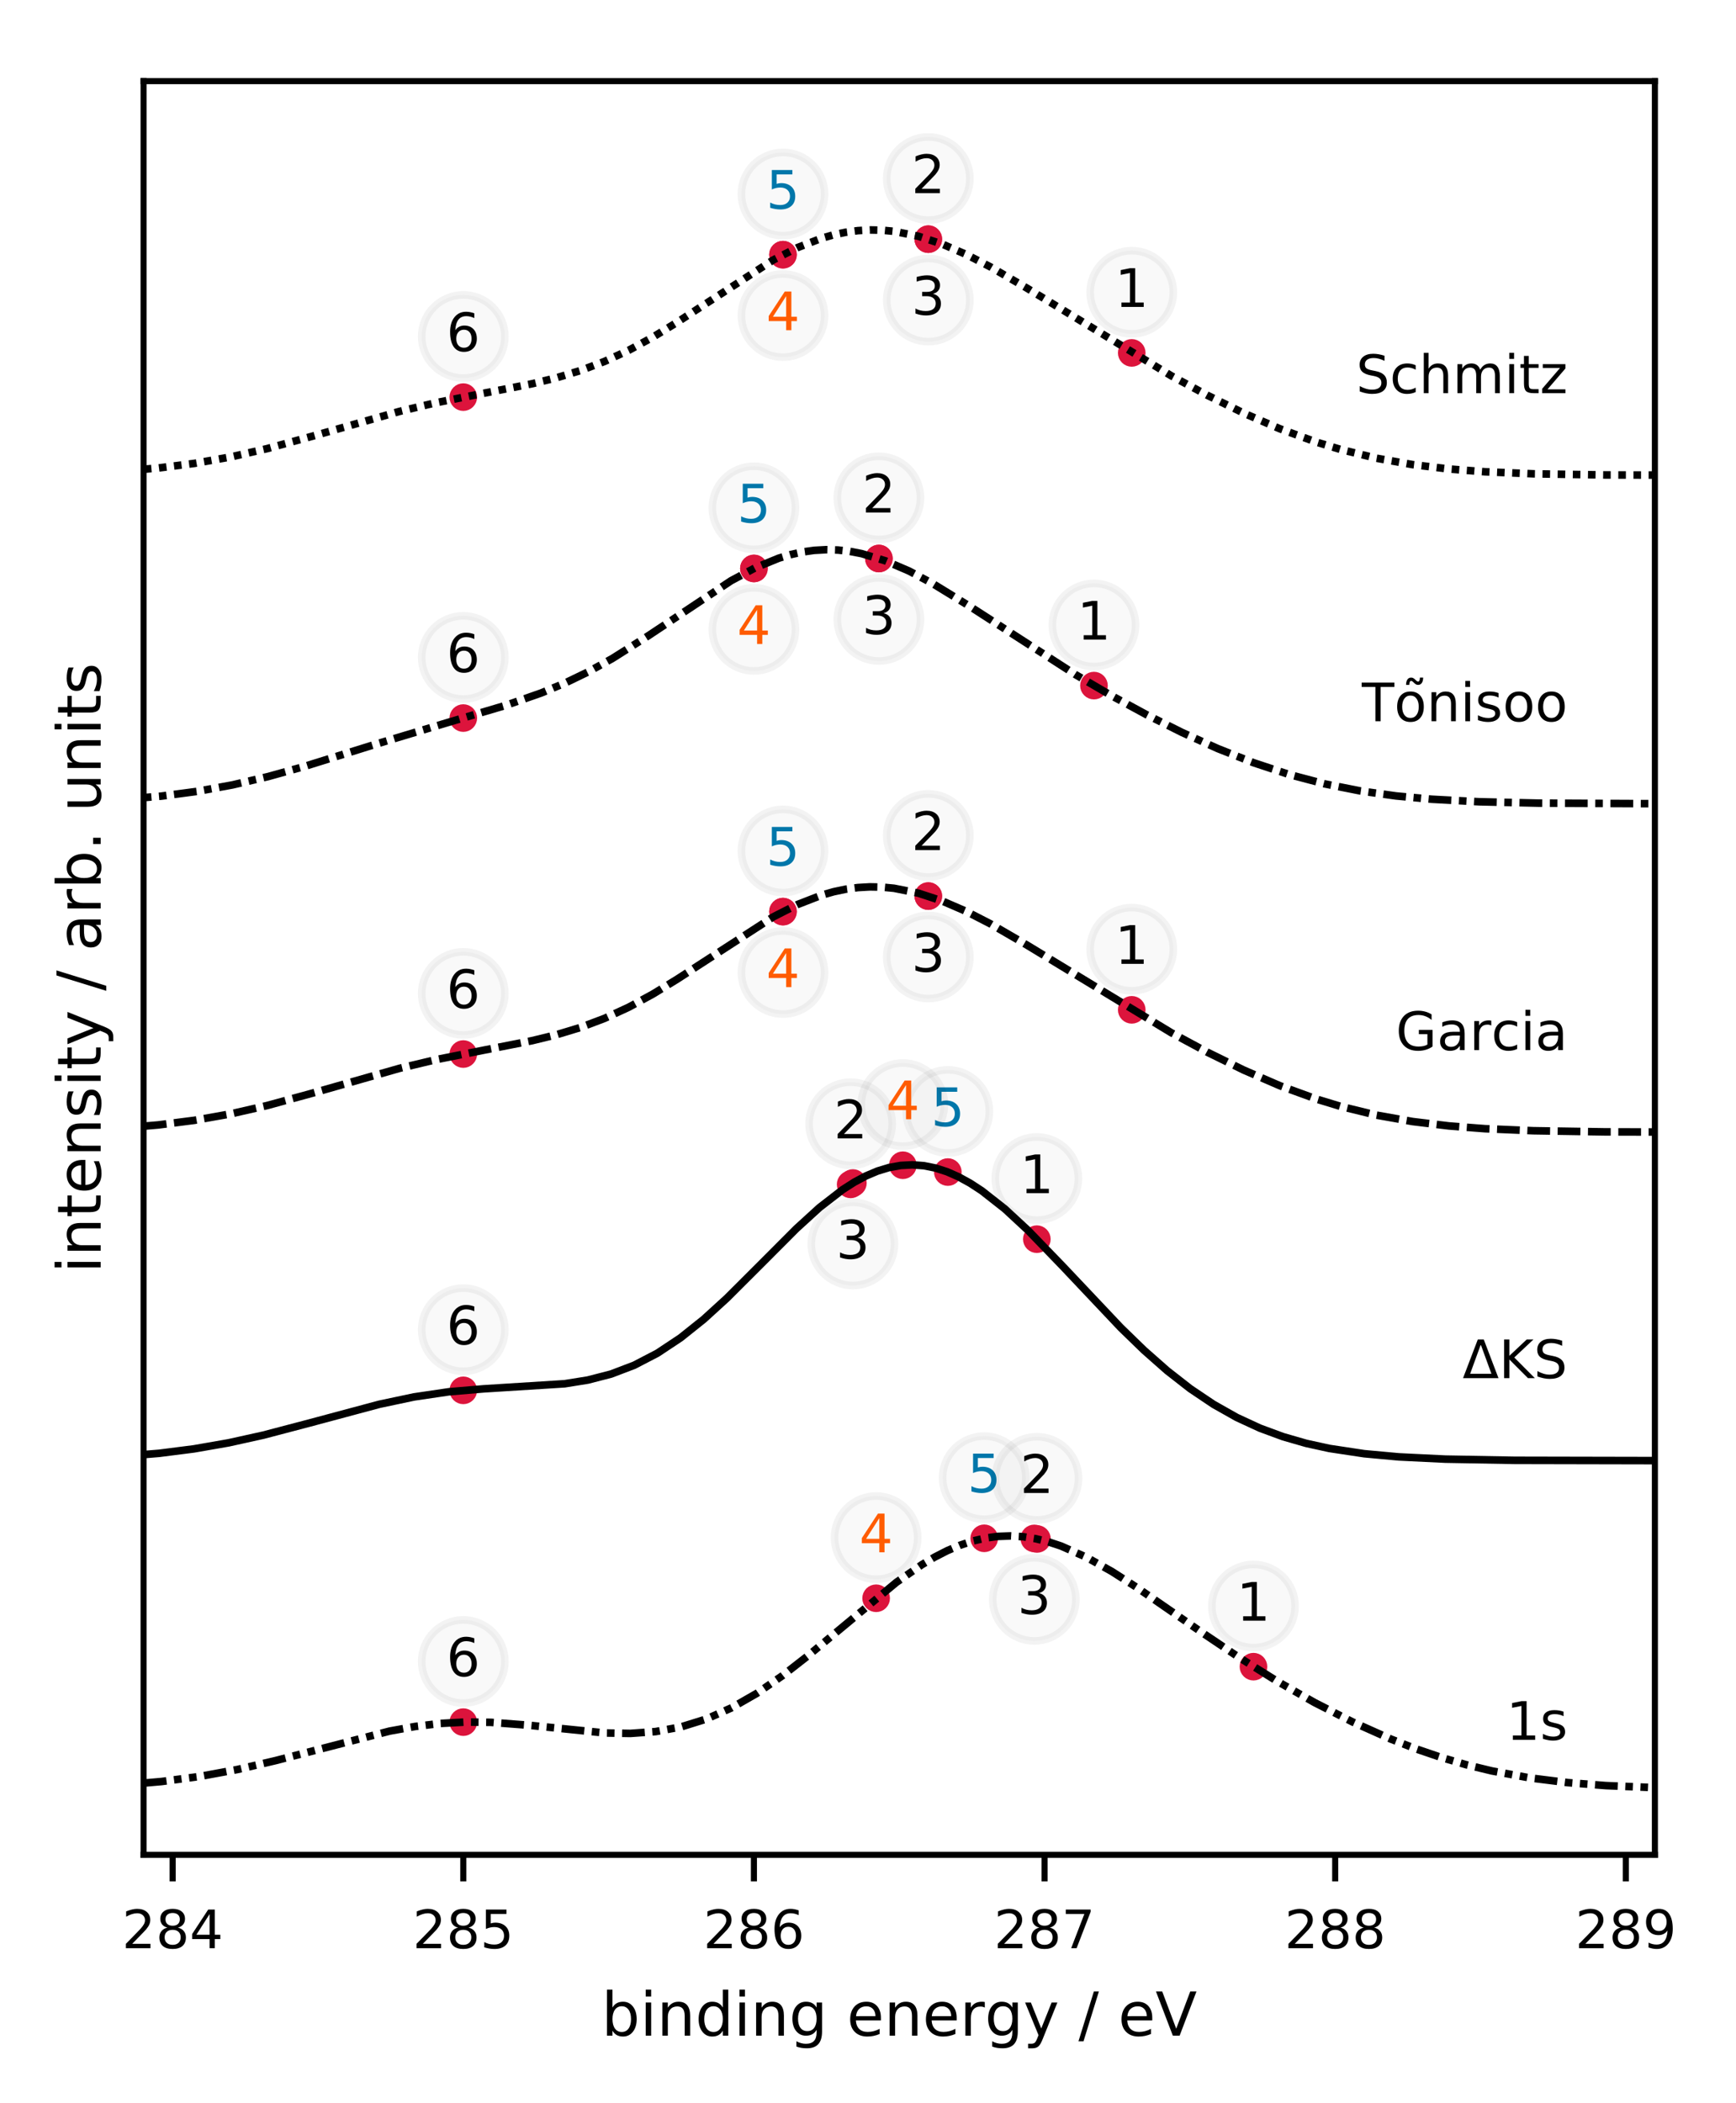 <?xml version="1.0" encoding="utf-8" standalone="no"?>
<!DOCTYPE svg PUBLIC "-//W3C//DTD SVG 1.1//EN"
  "http://www.w3.org/Graphics/SVG/1.1/DTD/svg11.dtd">
<!-- Created with matplotlib (https://matplotlib.org/) -->
<svg height="277.362pt" version="1.1" viewBox="0 0 229.01 277.362" width="229.01pt" xmlns="http://www.w3.org/2000/svg" xmlns:xlink="http://www.w3.org/1999/xlink">
 <defs>
  <style type="text/css">
*{stroke-linecap:butt;stroke-linejoin:round;}
  </style>
 </defs>
 <g id="figure_1">
  <g id="patch_1">
   <path d="M 0 277.362 
L 229.01 277.362 
L 229.01 0 
L 0 0 
z
" style="fill:#ffffff;"/>
  </g>
  <g id="axes_1">
   <g id="patch_2">
    <path d="M 18.942 244.645 
L 218.31 244.645 
L 218.31 10.7 
L 18.942 10.7 
z
" style="fill:#ffffff;"/>
   </g>
   <g id="PathCollection_1">
    <defs>
     <path d="M 0 1.323 
C 0.351 1.323 0.687 1.183 0.935 0.935 
C 1.183 0.687 1.323 0.351 1.323 0 
C 1.323 -0.351 1.183 -0.687 0.935 -0.935 
C 0.687 -1.183 0.351 -1.323 0 -1.323 
C -0.351 -1.323 -0.687 -1.183 -0.935 -0.935 
C -1.183 -0.687 -1.323 -0.351 -1.323 0 
C -1.323 0.351 -1.183 0.687 -0.935 0.935 
C -0.687 1.183 -0.351 1.323 0 1.323 
z
" id="maa1d8a964f" style="stroke:#dc143c;"/>
    </defs>
    <g clip-path="url(#p7aec13fb6f)">
     <use style="fill:#dc143c;stroke:#dc143c;" x="61.116" xlink:href="#maa1d8a964f" y="183.38"/>
    </g>
   </g>
   <g id="PathCollection_2">
    <g clip-path="url(#p7aec13fb6f)">
     <use style="fill:#dc143c;stroke:#dc143c;" x="125.036" xlink:href="#maa1d8a964f" y="154.59"/>
    </g>
   </g>
   <g id="PathCollection_3">
    <g clip-path="url(#p7aec13fb6f)">
     <use style="fill:#dc143c;stroke:#dc143c;" x="136.778" xlink:href="#maa1d8a964f" y="163.441"/>
    </g>
   </g>
   <g id="PathCollection_4">
    <g clip-path="url(#p7aec13fb6f)">
     <use style="fill:#dc143c;stroke:#dc143c;" x="112.216" xlink:href="#maa1d8a964f" y="156.216"/>
    </g>
   </g>
   <g id="PathCollection_5">
    <g clip-path="url(#p7aec13fb6f)">
     <use style="fill:#dc143c;stroke:#dc143c;" x="112.511" xlink:href="#maa1d8a964f" y="156.036"/>
    </g>
   </g>
   <g id="PathCollection_6">
    <g clip-path="url(#p7aec13fb6f)">
     <use style="fill:#dc143c;stroke:#dc143c;" x="119.102" xlink:href="#maa1d8a964f" y="153.689"/>
    </g>
   </g>
   <g id="PathCollection_7">
    <g clip-path="url(#p7aec13fb6f)">
     <use style="fill:#dc143c;stroke:#dc143c;" x="61.116" xlink:href="#maa1d8a964f" y="139.024"/>
    </g>
   </g>
   <g id="PathCollection_8">
    <g clip-path="url(#p7aec13fb6f)">
     <use style="fill:#dc143c;stroke:#dc143c;" x="103.29" xlink:href="#maa1d8a964f" y="120.237"/>
    </g>
   </g>
   <g id="PathCollection_9">
    <g clip-path="url(#p7aec13fb6f)">
     <use style="fill:#dc143c;stroke:#dc143c;" x="149.298" xlink:href="#maa1d8a964f" y="133.192"/>
    </g>
   </g>
   <g id="PathCollection_10">
    <g clip-path="url(#p7aec13fb6f)">
     <use style="fill:#dc143c;stroke:#dc143c;" x="122.46" xlink:href="#maa1d8a964f" y="118.19"/>
    </g>
   </g>
   <g id="PathCollection_11">
    <g clip-path="url(#p7aec13fb6f)">
     <use style="fill:#dc143c;stroke:#dc143c;" x="122.46" xlink:href="#maa1d8a964f" y="118.19"/>
    </g>
   </g>
   <g id="PathCollection_12">
    <g clip-path="url(#p7aec13fb6f)">
     <use style="fill:#dc143c;stroke:#dc143c;" x="103.29" xlink:href="#maa1d8a964f" y="120.237"/>
    </g>
   </g>
   <g id="PathCollection_13">
    <g clip-path="url(#p7aec13fb6f)">
     <use style="fill:#dc143c;stroke:#dc143c;" x="61.116" xlink:href="#maa1d8a964f" y="94.71"/>
    </g>
   </g>
   <g id="PathCollection_14">
    <g clip-path="url(#p7aec13fb6f)">
     <use style="fill:#dc143c;stroke:#dc143c;" x="99.456" xlink:href="#maa1d8a964f" y="74.976"/>
    </g>
   </g>
   <g id="PathCollection_15">
    <g clip-path="url(#p7aec13fb6f)">
     <use style="fill:#dc143c;stroke:#dc143c;" x="144.314" xlink:href="#maa1d8a964f" y="90.428"/>
    </g>
   </g>
   <g id="PathCollection_16">
    <g clip-path="url(#p7aec13fb6f)">
     <use style="fill:#dc143c;stroke:#dc143c;" x="115.942" xlink:href="#maa1d8a964f" y="73.666"/>
    </g>
   </g>
   <g id="PathCollection_17">
    <g clip-path="url(#p7aec13fb6f)">
     <use style="fill:#dc143c;stroke:#dc143c;" x="115.942" xlink:href="#maa1d8a964f" y="73.666"/>
    </g>
   </g>
   <g id="PathCollection_18">
    <g clip-path="url(#p7aec13fb6f)">
     <use style="fill:#dc143c;stroke:#dc143c;" x="99.456" xlink:href="#maa1d8a964f" y="74.976"/>
    </g>
   </g>
   <g id="PathCollection_19">
    <g clip-path="url(#p7aec13fb6f)">
     <use style="fill:#dc143c;stroke:#dc143c;" x="61.116" xlink:href="#maa1d8a964f" y="52.378"/>
    </g>
   </g>
   <g id="PathCollection_20">
    <g clip-path="url(#p7aec13fb6f)">
     <use style="fill:#dc143c;stroke:#dc143c;" x="103.29" xlink:href="#maa1d8a964f" y="33.591"/>
    </g>
   </g>
   <g id="PathCollection_21">
    <g clip-path="url(#p7aec13fb6f)">
     <use style="fill:#dc143c;stroke:#dc143c;" x="149.298" xlink:href="#maa1d8a964f" y="46.546"/>
    </g>
   </g>
   <g id="PathCollection_22">
    <g clip-path="url(#p7aec13fb6f)">
     <use style="fill:#dc143c;stroke:#dc143c;" x="122.46" xlink:href="#maa1d8a964f" y="31.544"/>
    </g>
   </g>
   <g id="PathCollection_23">
    <g clip-path="url(#p7aec13fb6f)">
     <use style="fill:#dc143c;stroke:#dc143c;" x="122.46" xlink:href="#maa1d8a964f" y="31.544"/>
    </g>
   </g>
   <g id="PathCollection_24">
    <g clip-path="url(#p7aec13fb6f)">
     <use style="fill:#dc143c;stroke:#dc143c;" x="103.29" xlink:href="#maa1d8a964f" y="33.591"/>
    </g>
   </g>
   <g id="PathCollection_25">
    <g clip-path="url(#p7aec13fb6f)">
     <use style="fill:#dc143c;stroke:#dc143c;" x="61.116" xlink:href="#maa1d8a964f" y="227.141"/>
    </g>
   </g>
   <g id="PathCollection_26">
    <g clip-path="url(#p7aec13fb6f)">
     <use style="fill:#dc143c;stroke:#dc143c;" x="129.837" xlink:href="#maa1d8a964f" y="202.896"/>
    </g>
   </g>
   <g id="PathCollection_27">
    <g clip-path="url(#p7aec13fb6f)">
     <use style="fill:#dc143c;stroke:#dc143c;" x="165.354" xlink:href="#maa1d8a964f" y="219.826"/>
    </g>
   </g>
   <g id="PathCollection_28">
    <g clip-path="url(#p7aec13fb6f)">
     <use style="fill:#dc143c;stroke:#dc143c;" x="136.793" xlink:href="#maa1d8a964f" y="202.983"/>
    </g>
   </g>
   <g id="PathCollection_29">
    <g clip-path="url(#p7aec13fb6f)">
     <use style="fill:#dc143c;stroke:#dc143c;" x="136.442" xlink:href="#maa1d8a964f" y="202.912"/>
    </g>
   </g>
   <g id="PathCollection_30">
    <g clip-path="url(#p7aec13fb6f)">
     <use style="fill:#dc143c;stroke:#dc143c;" x="115.578" xlink:href="#maa1d8a964f" y="210.804"/>
    </g>
   </g>
   <g id="matplotlib.axis_1">
    <g id="xtick_1">
     <g id="line2d_1">
      <defs>
       <path d="M 0 0 
L 0 3.5 
" id="m927b60bb77" style="stroke:#000000;stroke-width:0.8;"/>
      </defs>
      <g>
       <use style="stroke:#000000;stroke-width:0.8;" x="22.776" xlink:href="#m927b60bb77" y="244.645"/>
      </g>
     </g>
     <g id="text_1">
      <!-- 284 -->
      <defs>
       <path d="M 19.188 8.297 
L 53.609 8.297 
L 53.609 0 
L 7.328 0 
L 7.328 8.297 
Q 12.938 14.109 22.625 23.891 
Q 32.328 33.688 34.812 36.531 
Q 39.547 41.844 41.422 45.531 
Q 43.312 49.219 43.312 52.781 
Q 43.312 58.594 39.234 62.25 
Q 35.156 65.922 28.609 65.922 
Q 23.969 65.922 18.812 64.312 
Q 13.672 62.703 7.812 59.422 
L 7.812 69.391 
Q 13.766 71.781 18.938 73 
Q 24.125 74.219 28.422 74.219 
Q 39.75 74.219 46.484 68.547 
Q 53.219 62.891 53.219 53.422 
Q 53.219 48.922 51.531 44.891 
Q 49.859 40.875 45.406 35.406 
Q 44.188 33.984 37.641 27.219 
Q 31.109 20.453 19.188 8.297 
z
" id="DejaVuSans-50"/>
       <path d="M 31.781 34.625 
Q 24.75 34.625 20.719 30.859 
Q 16.703 27.094 16.703 20.516 
Q 16.703 13.922 20.719 10.156 
Q 24.75 6.391 31.781 6.391 
Q 38.812 6.391 42.859 10.172 
Q 46.922 13.969 46.922 20.516 
Q 46.922 27.094 42.891 30.859 
Q 38.875 34.625 31.781 34.625 
z
M 21.922 38.812 
Q 15.578 40.375 12.031 44.719 
Q 8.5 49.078 8.5 55.328 
Q 8.5 64.062 14.719 69.141 
Q 20.953 74.219 31.781 74.219 
Q 42.672 74.219 48.875 69.141 
Q 55.078 64.062 55.078 55.328 
Q 55.078 49.078 51.531 44.719 
Q 48 40.375 41.703 38.812 
Q 48.828 37.156 52.797 32.312 
Q 56.781 27.484 56.781 20.516 
Q 56.781 9.906 50.312 4.234 
Q 43.844 -1.422 31.781 -1.422 
Q 19.734 -1.422 13.25 4.234 
Q 6.781 9.906 6.781 20.516 
Q 6.781 27.484 10.781 32.312 
Q 14.797 37.156 21.922 38.812 
z
M 18.312 54.391 
Q 18.312 48.734 21.844 45.562 
Q 25.391 42.391 31.781 42.391 
Q 38.141 42.391 41.719 45.562 
Q 45.312 48.734 45.312 54.391 
Q 45.312 60.062 41.719 63.234 
Q 38.141 66.406 31.781 66.406 
Q 25.391 66.406 21.844 63.234 
Q 18.312 60.062 18.312 54.391 
z
" id="DejaVuSans-56"/>
       <path d="M 37.797 64.312 
L 12.891 25.391 
L 37.797 25.391 
z
M 35.203 72.906 
L 47.609 72.906 
L 47.609 25.391 
L 58.016 25.391 
L 58.016 17.188 
L 47.609 17.188 
L 47.609 0 
L 37.797 0 
L 37.797 17.188 
L 4.891 17.188 
L 4.891 26.703 
z
" id="DejaVuSans-52"/>
      </defs>
      <g transform="translate(16.096 256.963)scale(0.07 -0.07)">
       <use xlink:href="#DejaVuSans-50"/>
       <use x="63.623" xlink:href="#DejaVuSans-56"/>
       <use x="127.246" xlink:href="#DejaVuSans-52"/>
      </g>
     </g>
    </g>
    <g id="xtick_2">
     <g id="line2d_2">
      <g>
       <use style="stroke:#000000;stroke-width:0.8;" x="61.116" xlink:href="#m927b60bb77" y="244.645"/>
      </g>
     </g>
     <g id="text_2">
      <!-- 285 -->
      <defs>
       <path d="M 10.797 72.906 
L 49.516 72.906 
L 49.516 64.594 
L 19.828 64.594 
L 19.828 46.734 
Q 21.969 47.469 24.109 47.828 
Q 26.266 48.188 28.422 48.188 
Q 40.625 48.188 47.75 41.5 
Q 54.891 34.812 54.891 23.391 
Q 54.891 11.625 47.562 5.094 
Q 40.234 -1.422 26.906 -1.422 
Q 22.312 -1.422 17.547 -0.641 
Q 12.797 0.141 7.719 1.703 
L 7.719 11.625 
Q 12.109 9.234 16.797 8.062 
Q 21.484 6.891 26.703 6.891 
Q 35.156 6.891 40.078 11.328 
Q 45.016 15.766 45.016 23.391 
Q 45.016 31 40.078 35.438 
Q 35.156 39.891 26.703 39.891 
Q 22.75 39.891 18.812 39.016 
Q 14.891 38.141 10.797 36.281 
z
" id="DejaVuSans-53"/>
      </defs>
      <g transform="translate(54.436 256.963)scale(0.07 -0.07)">
       <use xlink:href="#DejaVuSans-50"/>
       <use x="63.623" xlink:href="#DejaVuSans-56"/>
       <use x="127.246" xlink:href="#DejaVuSans-53"/>
      </g>
     </g>
    </g>
    <g id="xtick_3">
     <g id="line2d_3">
      <g>
       <use style="stroke:#000000;stroke-width:0.8;" x="99.456" xlink:href="#m927b60bb77" y="244.645"/>
      </g>
     </g>
     <g id="text_3">
      <!-- 286 -->
      <defs>
       <path d="M 33.016 40.375 
Q 26.375 40.375 22.484 35.828 
Q 18.609 31.297 18.609 23.391 
Q 18.609 15.531 22.484 10.953 
Q 26.375 6.391 33.016 6.391 
Q 39.656 6.391 43.531 10.953 
Q 47.406 15.531 47.406 23.391 
Q 47.406 31.297 43.531 35.828 
Q 39.656 40.375 33.016 40.375 
z
M 52.594 71.297 
L 52.594 62.312 
Q 48.875 64.062 45.094 64.984 
Q 41.312 65.922 37.594 65.922 
Q 27.828 65.922 22.672 59.328 
Q 17.531 52.734 16.797 39.406 
Q 19.672 43.656 24.016 45.922 
Q 28.375 48.188 33.594 48.188 
Q 44.578 48.188 50.953 41.516 
Q 57.328 34.859 57.328 23.391 
Q 57.328 12.156 50.688 5.359 
Q 44.047 -1.422 33.016 -1.422 
Q 20.359 -1.422 13.672 8.266 
Q 6.984 17.969 6.984 36.375 
Q 6.984 53.656 15.188 63.938 
Q 23.391 74.219 37.203 74.219 
Q 40.922 74.219 44.703 73.484 
Q 48.484 72.75 52.594 71.297 
z
" id="DejaVuSans-54"/>
      </defs>
      <g transform="translate(92.776 256.963)scale(0.07 -0.07)">
       <use xlink:href="#DejaVuSans-50"/>
       <use x="63.623" xlink:href="#DejaVuSans-56"/>
       <use x="127.246" xlink:href="#DejaVuSans-54"/>
      </g>
     </g>
    </g>
    <g id="xtick_4">
     <g id="line2d_4">
      <g>
       <use style="stroke:#000000;stroke-width:0.8;" x="137.796" xlink:href="#m927b60bb77" y="244.645"/>
      </g>
     </g>
     <g id="text_4">
      <!-- 287 -->
      <defs>
       <path d="M 8.203 72.906 
L 55.078 72.906 
L 55.078 68.703 
L 28.609 0 
L 18.312 0 
L 43.219 64.594 
L 8.203 64.594 
z
" id="DejaVuSans-55"/>
      </defs>
      <g transform="translate(131.115 256.963)scale(0.07 -0.07)">
       <use xlink:href="#DejaVuSans-50"/>
       <use x="63.623" xlink:href="#DejaVuSans-56"/>
       <use x="127.246" xlink:href="#DejaVuSans-55"/>
      </g>
     </g>
    </g>
    <g id="xtick_5">
     <g id="line2d_5">
      <g>
       <use style="stroke:#000000;stroke-width:0.8;" x="176.136" xlink:href="#m927b60bb77" y="244.645"/>
      </g>
     </g>
     <g id="text_5">
      <!-- 288 -->
      <g transform="translate(169.455 256.963)scale(0.07 -0.07)">
       <use xlink:href="#DejaVuSans-50"/>
       <use x="63.623" xlink:href="#DejaVuSans-56"/>
       <use x="127.246" xlink:href="#DejaVuSans-56"/>
      </g>
     </g>
    </g>
    <g id="xtick_6">
     <g id="line2d_6">
      <g>
       <use style="stroke:#000000;stroke-width:0.8;" x="214.476" xlink:href="#m927b60bb77" y="244.645"/>
      </g>
     </g>
     <g id="text_6">
      <!-- 289 -->
      <defs>
       <path d="M 10.984 1.516 
L 10.984 10.5 
Q 14.703 8.734 18.5 7.812 
Q 22.312 6.891 25.984 6.891 
Q 35.75 6.891 40.891 13.453 
Q 46.047 20.016 46.781 33.406 
Q 43.953 29.203 39.594 26.953 
Q 35.25 24.703 29.984 24.703 
Q 19.047 24.703 12.672 31.312 
Q 6.297 37.938 6.297 49.422 
Q 6.297 60.641 12.938 67.422 
Q 19.578 74.219 30.609 74.219 
Q 43.266 74.219 49.922 64.516 
Q 56.594 54.828 56.594 36.375 
Q 56.594 19.141 48.406 8.859 
Q 40.234 -1.422 26.422 -1.422 
Q 22.703 -1.422 18.891 -0.688 
Q 15.094 0.047 10.984 1.516 
z
M 30.609 32.422 
Q 37.25 32.422 41.125 36.953 
Q 45.016 41.5 45.016 49.422 
Q 45.016 57.281 41.125 61.844 
Q 37.25 66.406 30.609 66.406 
Q 23.969 66.406 20.094 61.844 
Q 16.219 57.281 16.219 49.422 
Q 16.219 41.5 20.094 36.953 
Q 23.969 32.422 30.609 32.422 
z
" id="DejaVuSans-57"/>
      </defs>
      <g transform="translate(207.795 256.963)scale(0.07 -0.07)">
       <use xlink:href="#DejaVuSans-50"/>
       <use x="63.623" xlink:href="#DejaVuSans-56"/>
       <use x="127.246" xlink:href="#DejaVuSans-57"/>
      </g>
     </g>
    </g>
    <g id="text_7">
     <!-- binding energy / eV -->
     <defs>
      <path d="M 48.688 27.297 
Q 48.688 37.203 44.609 42.844 
Q 40.531 48.484 33.406 48.484 
Q 26.266 48.484 22.188 42.844 
Q 18.109 37.203 18.109 27.297 
Q 18.109 17.391 22.188 11.75 
Q 26.266 6.109 33.406 6.109 
Q 40.531 6.109 44.609 11.75 
Q 48.688 17.391 48.688 27.297 
z
M 18.109 46.391 
Q 20.953 51.266 25.266 53.625 
Q 29.594 56 35.594 56 
Q 45.562 56 51.781 48.094 
Q 58.016 40.188 58.016 27.297 
Q 58.016 14.406 51.781 6.484 
Q 45.562 -1.422 35.594 -1.422 
Q 29.594 -1.422 25.266 0.953 
Q 20.953 3.328 18.109 8.203 
L 18.109 0 
L 9.078 0 
L 9.078 75.984 
L 18.109 75.984 
z
" id="DejaVuSans-98"/>
      <path d="M 9.422 54.688 
L 18.406 54.688 
L 18.406 0 
L 9.422 0 
z
M 9.422 75.984 
L 18.406 75.984 
L 18.406 64.594 
L 9.422 64.594 
z
" id="DejaVuSans-105"/>
      <path d="M 54.891 33.016 
L 54.891 0 
L 45.906 0 
L 45.906 32.719 
Q 45.906 40.484 42.875 44.328 
Q 39.844 48.188 33.797 48.188 
Q 26.516 48.188 22.312 43.547 
Q 18.109 38.922 18.109 30.906 
L 18.109 0 
L 9.078 0 
L 9.078 54.688 
L 18.109 54.688 
L 18.109 46.188 
Q 21.344 51.125 25.703 53.562 
Q 30.078 56 35.797 56 
Q 45.219 56 50.047 50.172 
Q 54.891 44.344 54.891 33.016 
z
" id="DejaVuSans-110"/>
      <path d="M 45.406 46.391 
L 45.406 75.984 
L 54.391 75.984 
L 54.391 0 
L 45.406 0 
L 45.406 8.203 
Q 42.578 3.328 38.25 0.953 
Q 33.938 -1.422 27.875 -1.422 
Q 17.969 -1.422 11.734 6.484 
Q 5.516 14.406 5.516 27.297 
Q 5.516 40.188 11.734 48.094 
Q 17.969 56 27.875 56 
Q 33.938 56 38.25 53.625 
Q 42.578 51.266 45.406 46.391 
z
M 14.797 27.297 
Q 14.797 17.391 18.875 11.75 
Q 22.953 6.109 30.078 6.109 
Q 37.203 6.109 41.297 11.75 
Q 45.406 17.391 45.406 27.297 
Q 45.406 37.203 41.297 42.844 
Q 37.203 48.484 30.078 48.484 
Q 22.953 48.484 18.875 42.844 
Q 14.797 37.203 14.797 27.297 
z
" id="DejaVuSans-100"/>
      <path d="M 45.406 27.984 
Q 45.406 37.75 41.375 43.109 
Q 37.359 48.484 30.078 48.484 
Q 22.859 48.484 18.828 43.109 
Q 14.797 37.75 14.797 27.984 
Q 14.797 18.266 18.828 12.891 
Q 22.859 7.516 30.078 7.516 
Q 37.359 7.516 41.375 12.891 
Q 45.406 18.266 45.406 27.984 
z
M 54.391 6.781 
Q 54.391 -7.172 48.188 -13.984 
Q 42 -20.797 29.203 -20.797 
Q 24.469 -20.797 20.266 -20.094 
Q 16.062 -19.391 12.109 -17.922 
L 12.109 -9.188 
Q 16.062 -11.328 19.922 -12.344 
Q 23.781 -13.375 27.781 -13.375 
Q 36.625 -13.375 41.016 -8.766 
Q 45.406 -4.156 45.406 5.172 
L 45.406 9.625 
Q 42.625 4.781 38.281 2.391 
Q 33.938 0 27.875 0 
Q 17.828 0 11.672 7.656 
Q 5.516 15.328 5.516 27.984 
Q 5.516 40.672 11.672 48.328 
Q 17.828 56 27.875 56 
Q 33.938 56 38.281 53.609 
Q 42.625 51.219 45.406 46.391 
L 45.406 54.688 
L 54.391 54.688 
z
" id="DejaVuSans-103"/>
      <path id="DejaVuSans-32"/>
      <path d="M 56.203 29.594 
L 56.203 25.203 
L 14.891 25.203 
Q 15.484 15.922 20.484 11.062 
Q 25.484 6.203 34.422 6.203 
Q 39.594 6.203 44.453 7.469 
Q 49.312 8.734 54.109 11.281 
L 54.109 2.781 
Q 49.266 0.734 44.188 -0.344 
Q 39.109 -1.422 33.891 -1.422 
Q 20.797 -1.422 13.156 6.188 
Q 5.516 13.812 5.516 26.812 
Q 5.516 40.234 12.766 48.109 
Q 20.016 56 32.328 56 
Q 43.359 56 49.781 48.891 
Q 56.203 41.797 56.203 29.594 
z
M 47.219 32.234 
Q 47.125 39.594 43.094 43.984 
Q 39.062 48.391 32.422 48.391 
Q 24.906 48.391 20.391 44.141 
Q 15.875 39.891 15.188 32.172 
z
" id="DejaVuSans-101"/>
      <path d="M 41.109 46.297 
Q 39.594 47.172 37.812 47.578 
Q 36.031 48 33.891 48 
Q 26.266 48 22.188 43.047 
Q 18.109 38.094 18.109 28.812 
L 18.109 0 
L 9.078 0 
L 9.078 54.688 
L 18.109 54.688 
L 18.109 46.188 
Q 20.953 51.172 25.484 53.578 
Q 30.031 56 36.531 56 
Q 37.453 56 38.578 55.875 
Q 39.703 55.766 41.062 55.516 
z
" id="DejaVuSans-114"/>
      <path d="M 32.172 -5.078 
Q 28.375 -14.844 24.75 -17.812 
Q 21.141 -20.797 15.094 -20.797 
L 7.906 -20.797 
L 7.906 -13.281 
L 13.188 -13.281 
Q 16.891 -13.281 18.938 -11.516 
Q 21 -9.766 23.484 -3.219 
L 25.094 0.875 
L 2.984 54.688 
L 12.5 54.688 
L 29.594 11.922 
L 46.688 54.688 
L 56.203 54.688 
z
" id="DejaVuSans-121"/>
      <path d="M 25.391 72.906 
L 33.688 72.906 
L 8.297 -9.281 
L 0 -9.281 
z
" id="DejaVuSans-47"/>
      <path d="M 28.609 0 
L 0.781 72.906 
L 11.078 72.906 
L 34.188 11.531 
L 57.328 72.906 
L 67.578 72.906 
L 39.797 0 
z
" id="DejaVuSans-86"/>
     </defs>
     <g transform="translate(79.349 268.498)scale(0.08 -0.08)">
      <use xlink:href="#DejaVuSans-98"/>
      <use x="63.477" xlink:href="#DejaVuSans-105"/>
      <use x="91.26" xlink:href="#DejaVuSans-110"/>
      <use x="154.639" xlink:href="#DejaVuSans-100"/>
      <use x="218.115" xlink:href="#DejaVuSans-105"/>
      <use x="245.898" xlink:href="#DejaVuSans-110"/>
      <use x="309.277" xlink:href="#DejaVuSans-103"/>
      <use x="372.754" xlink:href="#DejaVuSans-32"/>
      <use x="404.541" xlink:href="#DejaVuSans-101"/>
      <use x="466.064" xlink:href="#DejaVuSans-110"/>
      <use x="529.443" xlink:href="#DejaVuSans-101"/>
      <use x="590.967" xlink:href="#DejaVuSans-114"/>
      <use x="632.064" xlink:href="#DejaVuSans-103"/>
      <use x="695.541" xlink:href="#DejaVuSans-121"/>
      <use x="754.721" xlink:href="#DejaVuSans-32"/>
      <use x="786.508" xlink:href="#DejaVuSans-47"/>
      <use x="820.199" xlink:href="#DejaVuSans-32"/>
      <use x="851.986" xlink:href="#DejaVuSans-101"/>
      <use x="913.51" xlink:href="#DejaVuSans-86"/>
     </g>
    </g>
   </g>
   <g id="matplotlib.axis_2">
    <g id="text_8">
     <!-- intensity / arb. units -->
     <defs>
      <path d="M 18.312 70.219 
L 18.312 54.688 
L 36.812 54.688 
L 36.812 47.703 
L 18.312 47.703 
L 18.312 18.016 
Q 18.312 11.328 20.141 9.422 
Q 21.969 7.516 27.594 7.516 
L 36.812 7.516 
L 36.812 0 
L 27.594 0 
Q 17.188 0 13.234 3.875 
Q 9.281 7.766 9.281 18.016 
L 9.281 47.703 
L 2.688 47.703 
L 2.688 54.688 
L 9.281 54.688 
L 9.281 70.219 
z
" id="DejaVuSans-116"/>
      <path d="M 44.281 53.078 
L 44.281 44.578 
Q 40.484 46.531 36.375 47.5 
Q 32.281 48.484 27.875 48.484 
Q 21.188 48.484 17.844 46.438 
Q 14.5 44.391 14.5 40.281 
Q 14.5 37.156 16.891 35.375 
Q 19.281 33.594 26.516 31.984 
L 29.594 31.297 
Q 39.156 29.25 43.188 25.516 
Q 47.219 21.781 47.219 15.094 
Q 47.219 7.469 41.188 3.016 
Q 35.156 -1.422 24.609 -1.422 
Q 20.219 -1.422 15.453 -0.562 
Q 10.688 0.297 5.422 2 
L 5.422 11.281 
Q 10.406 8.688 15.234 7.391 
Q 20.062 6.109 24.812 6.109 
Q 31.156 6.109 34.562 8.281 
Q 37.984 10.453 37.984 14.406 
Q 37.984 18.062 35.516 20.016 
Q 33.062 21.969 24.703 23.781 
L 21.578 24.516 
Q 13.234 26.266 9.516 29.906 
Q 5.812 33.547 5.812 39.891 
Q 5.812 47.609 11.281 51.797 
Q 16.75 56 26.812 56 
Q 31.781 56 36.172 55.266 
Q 40.578 54.547 44.281 53.078 
z
" id="DejaVuSans-115"/>
      <path d="M 34.281 27.484 
Q 23.391 27.484 19.188 25 
Q 14.984 22.516 14.984 16.5 
Q 14.984 11.719 18.141 8.906 
Q 21.297 6.109 26.703 6.109 
Q 34.188 6.109 38.703 11.406 
Q 43.219 16.703 43.219 25.484 
L 43.219 27.484 
z
M 52.203 31.203 
L 52.203 0 
L 43.219 0 
L 43.219 8.297 
Q 40.141 3.328 35.547 0.953 
Q 30.953 -1.422 24.312 -1.422 
Q 15.922 -1.422 10.953 3.297 
Q 6 8.016 6 15.922 
Q 6 25.141 12.172 29.828 
Q 18.359 34.516 30.609 34.516 
L 43.219 34.516 
L 43.219 35.406 
Q 43.219 41.609 39.141 45 
Q 35.062 48.391 27.688 48.391 
Q 23 48.391 18.547 47.266 
Q 14.109 46.141 10.016 43.891 
L 10.016 52.203 
Q 14.938 54.109 19.578 55.047 
Q 24.219 56 28.609 56 
Q 40.484 56 46.344 49.844 
Q 52.203 43.703 52.203 31.203 
z
" id="DejaVuSans-97"/>
      <path d="M 10.688 12.406 
L 21 12.406 
L 21 0 
L 10.688 0 
z
" id="DejaVuSans-46"/>
      <path d="M 8.5 21.578 
L 8.5 54.688 
L 17.484 54.688 
L 17.484 21.922 
Q 17.484 14.156 20.5 10.266 
Q 23.531 6.391 29.594 6.391 
Q 36.859 6.391 41.078 11.031 
Q 45.312 15.672 45.312 23.688 
L 45.312 54.688 
L 54.297 54.688 
L 54.297 0 
L 45.312 0 
L 45.312 8.406 
Q 42.047 3.422 37.719 1 
Q 33.406 -1.422 27.688 -1.422 
Q 18.266 -1.422 13.375 4.438 
Q 8.5 10.297 8.5 21.578 
z
M 31.109 56 
z
" id="DejaVuSans-117"/>
     </defs>
     <g transform="translate(13.279 167.914)rotate(-90)scale(0.08 -0.08)">
      <use xlink:href="#DejaVuSans-105"/>
      <use x="27.783" xlink:href="#DejaVuSans-110"/>
      <use x="91.162" xlink:href="#DejaVuSans-116"/>
      <use x="130.371" xlink:href="#DejaVuSans-101"/>
      <use x="191.895" xlink:href="#DejaVuSans-110"/>
      <use x="255.273" xlink:href="#DejaVuSans-115"/>
      <use x="307.373" xlink:href="#DejaVuSans-105"/>
      <use x="335.156" xlink:href="#DejaVuSans-116"/>
      <use x="374.365" xlink:href="#DejaVuSans-121"/>
      <use x="433.545" xlink:href="#DejaVuSans-32"/>
      <use x="465.332" xlink:href="#DejaVuSans-47"/>
      <use x="499.023" xlink:href="#DejaVuSans-32"/>
      <use x="530.811" xlink:href="#DejaVuSans-97"/>
      <use x="592.09" xlink:href="#DejaVuSans-114"/>
      <use x="633.203" xlink:href="#DejaVuSans-98"/>
      <use x="696.68" xlink:href="#DejaVuSans-46"/>
      <use x="728.467" xlink:href="#DejaVuSans-32"/>
      <use x="760.254" xlink:href="#DejaVuSans-117"/>
      <use x="823.633" xlink:href="#DejaVuSans-110"/>
      <use x="887.012" xlink:href="#DejaVuSans-105"/>
      <use x="914.795" xlink:href="#DejaVuSans-116"/>
      <use x="954.004" xlink:href="#DejaVuSans-115"/>
     </g>
    </g>
   </g>
   <g id="line2d_7">
    <path clip-path="url(#p7aec13fb6f)" d="M -1 192.611 
L 8.766 192.449 
L 14.88 192.184 
L 20.994 191.687 
L 25.579 191.102 
L 30.165 190.302 
L 34.75 189.287 
L 40.864 187.679 
L 50.035 185.22 
L 54.621 184.249 
L 59.206 183.572 
L 63.792 183.183 
L 74.491 182.512 
L 77.548 182.022 
L 80.605 181.233 
L 83.662 180.069 
L 86.719 178.481 
L 89.776 176.453 
L 92.833 174.011 
L 95.89 171.224 
L 100.476 166.646 
L 105.061 162.049 
L 108.118 159.262 
L 111.175 156.897 
L 112.704 155.921 
L 114.232 155.103 
L 115.761 154.457 
L 117.289 153.993 
L 118.818 153.719 
L 120.346 153.638 
L 121.875 153.751 
L 123.403 154.057 
L 124.932 154.549 
L 126.46 155.221 
L 127.989 156.062 
L 129.517 157.059 
L 132.574 159.461 
L 135.631 162.295 
L 140.217 167.042 
L 147.859 175.126 
L 150.916 178.092 
L 153.973 180.789 
L 157.03 183.174 
L 160.088 185.228 
L 163.145 186.953 
L 166.202 188.366 
L 169.259 189.494 
L 172.316 190.375 
L 175.373 191.045 
L 179.958 191.738 
L 184.544 192.158 
L 190.658 192.453 
L 199.829 192.612 
L 221.228 192.656 
L 230.01 192.657 
L 230.01 192.657 
" style="fill:none;stroke:#000000;stroke-dasharray:1,0;stroke-dashoffset:0;"/>
   </g>
   <g id="line2d_8">
    <path clip-path="url(#p7aec13fb6f)" d="M -1 149.288 
L 9.741 149.095 
L 16.105 148.783 
L 20.879 148.375 
L 25.652 147.764 
L 30.425 146.916 
L 35.199 145.828 
L 41.563 144.084 
L 52.701 140.909 
L 57.474 139.772 
L 63.838 138.509 
L 70.203 137.259 
L 73.385 136.484 
L 76.567 135.52 
L 79.749 134.318 
L 82.932 132.85 
L 86.114 131.122 
L 89.296 129.172 
L 102.025 120.921 
L 105.207 119.302 
L 108.389 118.067 
L 109.98 117.614 
L 111.572 117.28 
L 113.163 117.067 
L 114.754 116.976 
L 116.345 117.008 
L 117.936 117.158 
L 121.118 117.796 
L 124.3 118.839 
L 127.483 120.218 
L 130.665 121.855 
L 135.438 124.63 
L 154.531 136.224 
L 159.305 138.797 
L 164.078 141.142 
L 168.851 143.207 
L 173.625 144.948 
L 176.807 145.917 
L 181.58 147.082 
L 186.353 147.928 
L 191.127 148.504 
L 195.9 148.871 
L 202.264 149.14 
L 211.811 149.291 
L 230.01 149.333 
L 230.01 149.333 
" style="fill:none;stroke:#000000;stroke-dasharray:3,1,3,1;stroke-dashoffset:0;"/>
   </g>
   <g id="line2d_9">
    <path clip-path="url(#p7aec13fb6f)" d="M -1 105.965 
L 8.744 105.803 
L 15.009 105.529 
L 21.274 105.007 
L 25.972 104.385 
L 30.671 103.527 
L 35.369 102.428 
L 40.068 101.119 
L 49.465 98.187 
L 58.862 95.359 
L 66.693 93.041 
L 71.391 91.401 
L 74.524 90.097 
L 77.656 88.583 
L 80.788 86.846 
L 85.487 83.877 
L 96.45 76.59 
L 99.583 74.915 
L 102.715 73.627 
L 104.281 73.154 
L 105.847 72.806 
L 107.414 72.588 
L 108.98 72.502 
L 110.546 72.547 
L 112.112 72.723 
L 113.678 73.024 
L 116.811 73.973 
L 119.943 75.325 
L 123.075 76.991 
L 127.774 79.874 
L 141.87 88.973 
L 146.568 91.723 
L 151.267 94.275 
L 155.965 96.623 
L 160.664 98.742 
L 165.362 100.597 
L 170.061 102.153 
L 174.759 103.392 
L 179.458 104.322 
L 184.156 104.98 
L 188.855 105.415 
L 195.12 105.749 
L 202.951 105.93 
L 218.612 106.006 
L 230.01 106.01 
L 230.01 106.01 
" style="fill:none;stroke:#000000;stroke-dasharray:3,1,1,1;stroke-dashoffset:0;"/>
   </g>
   <g id="line2d_10">
    <path clip-path="url(#p7aec13fb6f)" d="M -1 62.642 
L 9.741 62.449 
L 16.105 62.137 
L 20.879 61.729 
L 25.652 61.118 
L 30.425 60.27 
L 35.199 59.182 
L 41.563 57.438 
L 52.701 54.263 
L 57.474 53.126 
L 63.838 51.863 
L 70.203 50.613 
L 73.385 49.838 
L 76.567 48.874 
L 79.749 47.672 
L 82.932 46.204 
L 86.114 44.475 
L 89.296 42.526 
L 102.025 34.275 
L 105.207 32.656 
L 108.389 31.421 
L 109.98 30.968 
L 111.572 30.634 
L 113.163 30.421 
L 114.754 30.33 
L 116.345 30.361 
L 117.936 30.512 
L 121.118 31.15 
L 124.3 32.193 
L 127.483 33.572 
L 130.665 35.209 
L 135.438 37.984 
L 154.531 49.578 
L 159.305 52.151 
L 164.078 54.496 
L 168.851 56.56 
L 173.625 58.302 
L 176.807 59.271 
L 181.58 60.436 
L 186.353 61.281 
L 191.127 61.857 
L 195.9 62.225 
L 202.264 62.494 
L 211.811 62.645 
L 230.01 62.686 
L 230.01 62.686 
" style="fill:none;stroke:#000000;stroke-dasharray:1,1;stroke-dashoffset:0;"/>
   </g>
   <g id="line2d_11">
    <path clip-path="url(#p7aec13fb6f)" d="M -1 235.934 
L 9.609 235.745 
L 16.295 235.417 
L 21.309 234.977 
L 26.323 234.311 
L 31.337 233.387 
L 36.352 232.217 
L 51.394 228.326 
L 54.737 227.72 
L 58.08 227.315 
L 61.422 227.133 
L 64.765 227.17 
L 69.779 227.553 
L 79.808 228.571 
L 83.15 228.63 
L 86.493 228.389 
L 89.836 227.774 
L 93.179 226.733 
L 96.521 225.247 
L 99.864 223.329 
L 103.207 221.024 
L 106.55 218.416 
L 118.249 208.706 
L 121.592 206.386 
L 123.264 205.396 
L 124.935 204.538 
L 126.606 203.826 
L 128.278 203.269 
L 129.949 202.874 
L 131.621 202.646 
L 133.292 202.585 
L 134.963 202.688 
L 136.635 202.951 
L 138.306 203.364 
L 139.977 203.918 
L 143.32 205.396 
L 146.663 207.266 
L 150.006 209.404 
L 158.363 215.184 
L 163.377 218.558 
L 168.391 221.694 
L 173.405 224.552 
L 178.419 227.114 
L 183.433 229.357 
L 186.776 230.66 
L 190.119 231.799 
L 193.462 232.772 
L 196.805 233.578 
L 201.819 234.5 
L 206.833 235.122 
L 211.847 235.514 
L 218.533 235.793 
L 228.561 235.942 
L 230.01 235.95 
L 230.01 235.95 
" style="fill:none;stroke:#000000;stroke-dasharray:1,1,1,1,3,1;stroke-dashoffset:0;"/>
   </g>
   <g id="patch_3">
    <path d="M 18.942 244.645 
L 18.942 10.7 
" style="fill:none;stroke:#000000;stroke-linecap:square;stroke-linejoin:miter;stroke-width:0.8;"/>
   </g>
   <g id="patch_4">
    <path d="M 218.31 244.645 
L 218.31 10.7 
" style="fill:none;stroke:#000000;stroke-linecap:square;stroke-linejoin:miter;stroke-width:0.8;"/>
   </g>
   <g id="patch_5">
    <path d="M 18.942 244.645 
L 218.31 244.645 
" style="fill:none;stroke:#000000;stroke-linecap:square;stroke-linejoin:miter;stroke-width:0.8;"/>
   </g>
   <g id="patch_6">
    <path d="M 18.942 10.7 
L 218.31 10.7 
" style="fill:none;stroke:#000000;stroke-linecap:square;stroke-linejoin:miter;stroke-width:0.8;"/>
   </g>
   <g id="text_9">
    <g id="patch_7">
     <path d="M 61.116 180.87 
C 62.572 180.87 63.967 180.292 64.996 179.263 
C 66.025 178.234 66.604 176.838 66.604 175.383 
C 66.604 173.928 66.025 172.532 64.996 171.503 
C 63.967 170.474 62.572 169.895 61.116 169.895 
C 59.661 169.895 58.265 170.474 57.236 171.503 
C 56.207 172.532 55.629 173.928 55.629 175.383 
C 55.629 176.838 56.207 178.234 57.236 179.263 
C 58.265 180.292 59.661 180.87 61.116 180.87 
z
" style="fill:#808080;opacity:0.05;stroke:#000000;stroke-linejoin:miter;"/>
    </g>
    <!-- 6 -->
    <g transform="translate(58.889 177.314)scale(0.07 -0.07)">
     <use xlink:href="#DejaVuSans-54"/>
    </g>
   </g>
   <g id="text_10">
    <g id="patch_8">
     <path d="M 125.036 152.08 
C 126.492 152.08 127.887 151.502 128.916 150.473 
C 129.945 149.444 130.524 148.048 130.524 146.593 
C 130.524 145.138 129.945 143.742 128.916 142.713 
C 127.887 141.684 126.492 141.106 125.036 141.106 
C 123.581 141.106 122.185 141.684 121.156 142.713 
C 120.127 143.742 119.549 145.138 119.549 146.593 
C 119.549 148.048 120.127 149.444 121.156 150.473 
C 122.185 151.502 123.581 152.08 125.036 152.08 
z
" style="fill:#808080;opacity:0.05;stroke:#000000;stroke-linejoin:miter;"/>
    </g>
    <!-- 5 -->
    <g style="fill:#0077aa;" transform="translate(122.809 148.524)scale(0.07 -0.07)">
     <use xlink:href="#DejaVuSans-53"/>
    </g>
   </g>
   <g id="text_11">
    <g id="patch_9">
     <path d="M 136.778 160.932 
C 138.234 160.932 139.629 160.353 140.658 159.324 
C 141.687 158.295 142.266 156.899 142.266 155.444 
C 142.266 153.989 141.687 152.593 140.658 151.564 
C 139.629 150.535 138.234 149.957 136.778 149.957 
C 135.323 149.957 133.927 150.535 132.898 151.564 
C 131.869 152.593 131.291 153.989 131.291 155.444 
C 131.291 156.899 131.869 158.295 132.898 159.324 
C 133.927 160.353 135.323 160.932 136.778 160.932 
z
" style="fill:#808080;opacity:0.05;stroke:#000000;stroke-linejoin:miter;"/>
    </g>
    <!-- 1 -->
    <defs>
     <path d="M 12.406 8.297 
L 28.516 8.297 
L 28.516 63.922 
L 10.984 60.406 
L 10.984 69.391 
L 28.422 72.906 
L 38.281 72.906 
L 38.281 8.297 
L 54.391 8.297 
L 54.391 0 
L 12.406 0 
z
" id="DejaVuSans-49"/>
    </defs>
    <g transform="translate(134.551 157.376)scale(0.07 -0.07)">
     <use xlink:href="#DejaVuSans-49"/>
    </g>
   </g>
   <g id="text_12">
    <g id="patch_10">
     <path d="M 112.216 153.707 
C 113.671 153.707 115.067 153.129 116.096 152.1 
C 117.125 151.071 117.703 149.675 117.703 148.219 
C 117.703 146.764 117.125 145.368 116.096 144.339 
C 115.067 143.31 113.671 142.732 112.216 142.732 
C 110.76 142.732 109.365 143.31 108.335 144.339 
C 107.306 145.368 106.728 146.764 106.728 148.219 
C 106.728 149.675 107.306 151.071 108.335 152.1 
C 109.365 153.129 110.76 153.707 112.216 153.707 
z
" style="fill:#808080;opacity:0.05;stroke:#000000;stroke-linejoin:miter;"/>
    </g>
    <!-- 2 -->
    <g transform="translate(109.989 150.151)scale(0.07 -0.07)">
     <use xlink:href="#DejaVuSans-50"/>
    </g>
   </g>
   <g id="text_13">
    <g id="patch_11">
     <path d="M 112.511 169.556 
C 113.966 169.556 115.362 168.977 116.391 167.948 
C 117.42 166.919 117.998 165.524 117.998 164.068 
C 117.998 162.613 117.42 161.217 116.391 160.188 
C 115.362 159.159 113.966 158.581 112.511 158.581 
C 111.056 158.581 109.66 159.159 108.631 160.188 
C 107.602 161.217 107.024 162.613 107.024 164.068 
C 107.024 165.524 107.602 166.919 108.631 167.948 
C 109.66 168.977 111.056 169.556 112.511 169.556 
z
" style="fill:#808080;opacity:0.05;stroke:#000000;stroke-linejoin:miter;"/>
    </g>
    <!-- 3 -->
    <defs>
     <path d="M 40.578 39.312 
Q 47.656 37.797 51.625 33 
Q 55.609 28.219 55.609 21.188 
Q 55.609 10.406 48.188 4.484 
Q 40.766 -1.422 27.094 -1.422 
Q 22.516 -1.422 17.656 -0.516 
Q 12.797 0.391 7.625 2.203 
L 7.625 11.719 
Q 11.719 9.328 16.594 8.109 
Q 21.484 6.891 26.812 6.891 
Q 36.078 6.891 40.938 10.547 
Q 45.797 14.203 45.797 21.188 
Q 45.797 27.641 41.281 31.266 
Q 36.766 34.906 28.719 34.906 
L 20.219 34.906 
L 20.219 43.016 
L 29.109 43.016 
Q 36.375 43.016 40.234 45.922 
Q 44.094 48.828 44.094 54.297 
Q 44.094 59.906 40.109 62.906 
Q 36.141 65.922 28.719 65.922 
Q 24.656 65.922 20.016 65.031 
Q 15.375 64.156 9.812 62.312 
L 9.812 71.094 
Q 15.438 72.656 20.344 73.438 
Q 25.25 74.219 29.594 74.219 
Q 40.828 74.219 47.359 69.109 
Q 53.906 64.016 53.906 55.328 
Q 53.906 49.266 50.438 45.094 
Q 46.969 40.922 40.578 39.312 
z
" id="DejaVuSans-51"/>
    </defs>
    <g transform="translate(110.284 166)scale(0.07 -0.07)">
     <use xlink:href="#DejaVuSans-51"/>
    </g>
   </g>
   <g id="text_14">
    <g id="patch_12">
     <path d="M 119.102 151.18 
C 120.557 151.18 121.953 150.602 122.982 149.573 
C 124.011 148.544 124.589 147.148 124.589 145.692 
C 124.589 144.237 124.011 142.841 122.982 141.812 
C 121.953 140.783 120.557 140.205 119.102 140.205 
C 117.647 140.205 116.251 140.783 115.222 141.812 
C 114.193 142.841 113.615 144.237 113.615 145.692 
C 113.615 147.148 114.193 148.544 115.222 149.573 
C 116.251 150.602 117.647 151.18 119.102 151.18 
z
" style="fill:#808080;opacity:0.05;stroke:#000000;stroke-linejoin:miter;"/>
    </g>
    <!-- 4 -->
    <g style="fill:#ff5c00;" transform="translate(116.875 147.624)scale(0.07 -0.07)">
     <use xlink:href="#DejaVuSans-52"/>
    </g>
   </g>
   <g id="text_15">
    <g id="patch_13">
     <path d="M 61.116 136.515 
C 62.572 136.515 63.967 135.937 64.996 134.908 
C 66.025 133.879 66.604 132.483 66.604 131.028 
C 66.604 129.572 66.025 128.177 64.996 127.148 
C 63.967 126.119 62.572 125.54 61.116 125.54 
C 59.661 125.54 58.265 126.119 57.236 127.148 
C 56.207 128.177 55.629 129.572 55.629 131.028 
C 55.629 132.483 56.207 133.879 57.236 134.908 
C 58.265 135.937 59.661 136.515 61.116 136.515 
z
" style="fill:#808080;opacity:0.05;stroke:#000000;stroke-linejoin:miter;"/>
    </g>
    <!-- 6 -->
    <g transform="translate(58.889 132.959)scale(0.07 -0.07)">
     <use xlink:href="#DejaVuSans-54"/>
    </g>
   </g>
   <g id="text_16">
    <g id="patch_14">
     <path d="M 103.29 117.728 
C 104.745 117.728 106.141 117.149 107.17 116.12 
C 108.199 115.091 108.777 113.695 108.777 112.24 
C 108.777 110.785 108.199 109.389 107.17 108.36 
C 106.141 107.331 104.745 106.753 103.29 106.753 
C 101.835 106.753 100.439 107.331 99.41 108.36 
C 98.381 109.389 97.803 110.785 97.803 112.24 
C 97.803 113.695 98.381 115.091 99.41 116.12 
C 100.439 117.149 101.835 117.728 103.29 117.728 
z
" style="fill:#808080;opacity:0.05;stroke:#000000;stroke-linejoin:miter;"/>
    </g>
    <!-- 5 -->
    <g style="fill:#0077aa;" transform="translate(101.063 114.172)scale(0.07 -0.07)">
     <use xlink:href="#DejaVuSans-53"/>
    </g>
   </g>
   <g id="text_17">
    <g id="patch_15">
     <path d="M 149.298 130.683 
C 150.753 130.683 152.149 130.105 153.178 129.076 
C 154.207 128.047 154.785 126.651 154.785 125.196 
C 154.785 123.74 154.207 122.344 153.178 121.315 
C 152.149 120.286 150.753 119.708 149.298 119.708 
C 147.843 119.708 146.447 120.286 145.418 121.315 
C 144.389 122.344 143.811 123.74 143.811 125.196 
C 143.811 126.651 144.389 128.047 145.418 129.076 
C 146.447 130.105 147.843 130.683 149.298 130.683 
z
" style="fill:#808080;opacity:0.05;stroke:#000000;stroke-linejoin:miter;"/>
    </g>
    <!-- 1 -->
    <g transform="translate(147.071 127.127)scale(0.07 -0.07)">
     <use xlink:href="#DejaVuSans-49"/>
    </g>
   </g>
   <g id="text_18">
    <g id="patch_16">
     <path d="M 122.46 115.681 
C 123.915 115.681 125.311 115.103 126.34 114.074 
C 127.369 113.044 127.947 111.649 127.947 110.193 
C 127.947 108.738 127.369 107.342 126.34 106.313 
C 125.311 105.284 123.915 104.706 122.46 104.706 
C 121.005 104.706 119.609 105.284 118.58 106.313 
C 117.551 107.342 116.973 108.738 116.973 110.193 
C 116.973 111.649 117.551 113.044 118.58 114.074 
C 119.609 115.103 121.005 115.681 122.46 115.681 
z
" style="fill:#808080;opacity:0.05;stroke:#000000;stroke-linejoin:miter;"/>
    </g>
    <!-- 2 -->
    <g transform="translate(120.233 112.125)scale(0.07 -0.07)">
     <use xlink:href="#DejaVuSans-50"/>
    </g>
   </g>
   <g id="text_19">
    <g id="patch_17">
     <path d="M 122.46 131.71 
C 123.915 131.71 125.311 131.132 126.34 130.103 
C 127.369 129.074 127.947 127.678 127.947 126.223 
C 127.947 124.768 127.369 123.372 126.34 122.343 
C 125.311 121.314 123.915 120.736 122.46 120.736 
C 121.005 120.736 119.609 121.314 118.58 122.343 
C 117.551 123.372 116.973 124.768 116.973 126.223 
C 116.973 127.678 117.551 129.074 118.58 130.103 
C 119.609 131.132 121.005 131.71 122.46 131.71 
z
" style="fill:#808080;opacity:0.05;stroke:#000000;stroke-linejoin:miter;"/>
    </g>
    <!-- 3 -->
    <g transform="translate(120.233 128.154)scale(0.07 -0.07)">
     <use xlink:href="#DejaVuSans-51"/>
    </g>
   </g>
   <g id="text_20">
    <g id="patch_18">
     <path d="M 103.29 133.757 
C 104.745 133.757 106.141 133.179 107.17 132.15 
C 108.199 131.121 108.777 129.725 108.777 128.27 
C 108.777 126.815 108.199 125.419 107.17 124.39 
C 106.141 123.361 104.745 122.782 103.29 122.782 
C 101.835 122.782 100.439 123.361 99.41 124.39 
C 98.381 125.419 97.803 126.815 97.803 128.27 
C 97.803 129.725 98.381 131.121 99.41 132.15 
C 100.439 133.179 101.835 133.757 103.29 133.757 
z
" style="fill:#808080;opacity:0.05;stroke:#000000;stroke-linejoin:miter;"/>
    </g>
    <!-- 4 -->
    <g style="fill:#ff5c00;" transform="translate(101.063 130.201)scale(0.07 -0.07)">
     <use xlink:href="#DejaVuSans-52"/>
    </g>
   </g>
   <g id="text_21">
    <g id="patch_19">
     <path d="M 61.116 92.201 
C 62.572 92.201 63.967 91.622 64.996 90.593 
C 66.025 89.564 66.604 88.169 66.604 86.713 
C 66.604 85.258 66.025 83.862 64.996 82.833 
C 63.967 81.804 62.572 81.226 61.116 81.226 
C 59.661 81.226 58.265 81.804 57.236 82.833 
C 56.207 83.862 55.629 85.258 55.629 86.713 
C 55.629 88.169 56.207 89.564 57.236 90.593 
C 58.265 91.622 59.661 92.201 61.116 92.201 
z
" style="fill:#808080;opacity:0.05;stroke:#000000;stroke-linejoin:miter;"/>
    </g>
    <!-- 6 -->
    <g transform="translate(58.889 88.645)scale(0.07 -0.07)">
     <use xlink:href="#DejaVuSans-54"/>
    </g>
   </g>
   <g id="text_22">
    <g id="patch_20">
     <path d="M 99.456 72.466 
C 100.911 72.466 102.307 71.888 103.336 70.859 
C 104.365 69.83 104.943 68.434 104.943 66.979 
C 104.943 65.524 104.365 64.128 103.336 63.099 
C 102.307 62.07 100.911 61.492 99.456 61.492 
C 98.001 61.492 96.605 62.07 95.576 63.099 
C 94.547 64.128 93.969 65.524 93.969 66.979 
C 93.969 68.434 94.547 69.83 95.576 70.859 
C 96.605 71.888 98.001 72.466 99.456 72.466 
z
" style="fill:#808080;opacity:0.05;stroke:#000000;stroke-linejoin:miter;"/>
    </g>
    <!-- 5 -->
    <g style="fill:#0077aa;" transform="translate(97.229 68.911)scale(0.07 -0.07)">
     <use xlink:href="#DejaVuSans-53"/>
    </g>
   </g>
   <g id="text_23">
    <g id="patch_21">
     <path d="M 144.314 87.918 
C 145.769 87.918 147.165 87.34 148.194 86.311 
C 149.223 85.282 149.801 83.886 149.801 82.431 
C 149.801 80.976 149.223 79.58 148.194 78.551 
C 147.165 77.522 145.769 76.944 144.314 76.944 
C 142.858 76.944 141.463 77.522 140.434 78.551 
C 139.405 79.58 138.826 80.976 138.826 82.431 
C 138.826 83.886 139.405 85.282 140.434 86.311 
C 141.463 87.34 142.858 87.918 144.314 87.918 
z
" style="fill:#808080;opacity:0.05;stroke:#000000;stroke-linejoin:miter;"/>
    </g>
    <!-- 1 -->
    <g transform="translate(142.087 84.363)scale(0.07 -0.07)">
     <use xlink:href="#DejaVuSans-49"/>
    </g>
   </g>
   <g id="text_24">
    <g id="patch_22">
     <path d="M 115.942 71.157 
C 117.398 71.157 118.793 70.578 119.822 69.549 
C 120.851 68.52 121.43 67.125 121.43 65.669 
C 121.43 64.214 120.851 62.818 119.822 61.789 
C 118.793 60.76 117.398 60.182 115.942 60.182 
C 114.487 60.182 113.091 60.76 112.062 61.789 
C 111.033 62.818 110.455 64.214 110.455 65.669 
C 110.455 67.125 111.033 68.52 112.062 69.549 
C 113.091 70.578 114.487 71.157 115.942 71.157 
z
" style="fill:#808080;opacity:0.05;stroke:#000000;stroke-linejoin:miter;"/>
    </g>
    <!-- 2 -->
    <g transform="translate(113.715 67.601)scale(0.07 -0.07)">
     <use xlink:href="#DejaVuSans-50"/>
    </g>
   </g>
   <g id="text_25">
    <g id="patch_23">
     <path d="M 115.942 87.186 
C 117.398 87.186 118.793 86.608 119.822 85.579 
C 120.851 84.55 121.43 83.154 121.43 81.699 
C 121.43 80.244 120.851 78.848 119.822 77.819 
C 118.793 76.79 117.398 76.211 115.942 76.211 
C 114.487 76.211 113.091 76.79 112.062 77.819 
C 111.033 78.848 110.455 80.244 110.455 81.699 
C 110.455 83.154 111.033 84.55 112.062 85.579 
C 113.091 86.608 114.487 87.186 115.942 87.186 
z
" style="fill:#808080;opacity:0.05;stroke:#000000;stroke-linejoin:miter;"/>
    </g>
    <!-- 3 -->
    <g transform="translate(113.715 83.63)scale(0.07 -0.07)">
     <use xlink:href="#DejaVuSans-51"/>
    </g>
   </g>
   <g id="text_26">
    <g id="patch_24">
     <path d="M 99.456 88.496 
C 100.911 88.496 102.307 87.918 103.336 86.889 
C 104.365 85.86 104.943 84.464 104.943 83.009 
C 104.943 81.553 104.365 80.158 103.336 79.129 
C 102.307 78.099 100.911 77.521 99.456 77.521 
C 98.001 77.521 96.605 78.099 95.576 79.129 
C 94.547 80.158 93.969 81.553 93.969 83.009 
C 93.969 84.464 94.547 85.86 95.576 86.889 
C 96.605 87.918 98.001 88.496 99.456 88.496 
z
" style="fill:#808080;opacity:0.05;stroke:#000000;stroke-linejoin:miter;"/>
    </g>
    <!-- 4 -->
    <g style="fill:#ff5c00;" transform="translate(97.229 84.94)scale(0.07 -0.07)">
     <use xlink:href="#DejaVuSans-52"/>
    </g>
   </g>
   <g id="text_27">
    <g id="patch_25">
     <path d="M 61.116 49.869 
C 62.572 49.869 63.967 49.291 64.996 48.262 
C 66.025 47.233 66.604 45.837 66.604 44.382 
C 66.604 42.926 66.025 41.53 64.996 40.501 
C 63.967 39.472 62.572 38.894 61.116 38.894 
C 59.661 38.894 58.265 39.472 57.236 40.501 
C 56.207 41.53 55.629 42.926 55.629 44.382 
C 55.629 45.837 56.207 47.233 57.236 48.262 
C 58.265 49.291 59.661 49.869 61.116 49.869 
z
" style="fill:#808080;opacity:0.05;stroke:#000000;stroke-linejoin:miter;"/>
    </g>
    <!-- 6 -->
    <g transform="translate(58.889 46.313)scale(0.07 -0.07)">
     <use xlink:href="#DejaVuSans-54"/>
    </g>
   </g>
   <g id="text_28">
    <g id="patch_26">
     <path d="M 103.29 31.081 
C 104.745 31.081 106.141 30.503 107.17 29.474 
C 108.199 28.445 108.777 27.049 108.777 25.594 
C 108.777 24.139 108.199 22.743 107.17 21.714 
C 106.141 20.685 104.745 20.107 103.29 20.107 
C 101.835 20.107 100.439 20.685 99.41 21.714 
C 98.381 22.743 97.803 24.139 97.803 25.594 
C 97.803 27.049 98.381 28.445 99.41 29.474 
C 100.439 30.503 101.835 31.081 103.29 31.081 
z
" style="fill:#808080;opacity:0.05;stroke:#000000;stroke-linejoin:miter;"/>
    </g>
    <!-- 5 -->
    <g style="fill:#0077aa;" transform="translate(101.063 27.526)scale(0.07 -0.07)">
     <use xlink:href="#DejaVuSans-53"/>
    </g>
   </g>
   <g id="text_29">
    <g id="patch_27">
     <path d="M 149.298 44.037 
C 150.753 44.037 152.149 43.459 153.178 42.43 
C 154.207 41.401 154.785 40.005 154.785 38.549 
C 154.785 37.094 154.207 35.698 153.178 34.669 
C 152.149 33.64 150.753 33.062 149.298 33.062 
C 147.843 33.062 146.447 33.64 145.418 34.669 
C 144.389 35.698 143.811 37.094 143.811 38.549 
C 143.811 40.005 144.389 41.401 145.418 42.43 
C 146.447 43.459 147.843 44.037 149.298 44.037 
z
" style="fill:#808080;opacity:0.05;stroke:#000000;stroke-linejoin:miter;"/>
    </g>
    <!-- 1 -->
    <g transform="translate(147.071 40.481)scale(0.07 -0.07)">
     <use xlink:href="#DejaVuSans-49"/>
    </g>
   </g>
   <g id="text_30">
    <g id="patch_28">
     <path d="M 122.46 29.035 
C 123.915 29.035 125.311 28.456 126.34 27.427 
C 127.369 26.398 127.947 25.003 127.947 23.547 
C 127.947 22.092 127.369 20.696 126.34 19.667 
C 125.311 18.638 123.915 18.06 122.46 18.06 
C 121.005 18.06 119.609 18.638 118.58 19.667 
C 117.551 20.696 116.973 22.092 116.973 23.547 
C 116.973 25.003 117.551 26.398 118.58 27.427 
C 119.609 28.456 121.005 29.035 122.46 29.035 
z
" style="fill:#808080;opacity:0.05;stroke:#000000;stroke-linejoin:miter;"/>
    </g>
    <!-- 2 -->
    <g transform="translate(120.233 25.479)scale(0.07 -0.07)">
     <use xlink:href="#DejaVuSans-50"/>
    </g>
   </g>
   <g id="text_31">
    <g id="patch_29">
     <path d="M 122.46 45.064 
C 123.915 45.064 125.311 44.486 126.34 43.457 
C 127.369 42.428 127.947 41.032 127.947 39.577 
C 127.947 38.122 127.369 36.726 126.34 35.697 
C 125.311 34.668 123.915 34.089 122.46 34.089 
C 121.005 34.089 119.609 34.668 118.58 35.697 
C 117.551 36.726 116.973 38.122 116.973 39.577 
C 116.973 41.032 117.551 42.428 118.58 43.457 
C 119.609 44.486 121.005 45.064 122.46 45.064 
z
" style="fill:#808080;opacity:0.05;stroke:#000000;stroke-linejoin:miter;"/>
    </g>
    <!-- 3 -->
    <g transform="translate(120.233 41.508)scale(0.07 -0.07)">
     <use xlink:href="#DejaVuSans-51"/>
    </g>
   </g>
   <g id="text_32">
    <g id="patch_30">
     <path d="M 103.29 47.111 
C 104.745 47.111 106.141 46.533 107.17 45.504 
C 108.199 44.475 108.777 43.079 108.777 41.624 
C 108.777 40.168 108.199 38.773 107.17 37.743 
C 106.141 36.714 104.745 36.136 103.29 36.136 
C 101.835 36.136 100.439 36.714 99.41 37.743 
C 98.381 38.773 97.803 40.168 97.803 41.624 
C 97.803 43.079 98.381 44.475 99.41 45.504 
C 100.439 46.533 101.835 47.111 103.29 47.111 
z
" style="fill:#808080;opacity:0.05;stroke:#000000;stroke-linejoin:miter;"/>
    </g>
    <!-- 4 -->
    <g style="fill:#ff5c00;" transform="translate(101.063 43.555)scale(0.07 -0.07)">
     <use xlink:href="#DejaVuSans-52"/>
    </g>
   </g>
   <g id="text_33">
    <g id="patch_31">
     <path d="M 61.116 224.631 
C 62.572 224.631 63.967 224.053 64.996 223.024 
C 66.025 221.995 66.604 220.599 66.604 219.144 
C 66.604 217.689 66.025 216.293 64.996 215.264 
C 63.967 214.235 62.572 213.657 61.116 213.657 
C 59.661 213.657 58.265 214.235 57.236 215.264 
C 56.207 216.293 55.629 217.689 55.629 219.144 
C 55.629 220.599 56.207 221.995 57.236 223.024 
C 58.265 224.053 59.661 224.631 61.116 224.631 
z
" style="fill:#808080;opacity:0.05;stroke:#000000;stroke-linejoin:miter;"/>
    </g>
    <!-- 6 -->
    <g transform="translate(58.889 221.076)scale(0.07 -0.07)">
     <use xlink:href="#DejaVuSans-54"/>
    </g>
   </g>
   <g id="text_34">
    <g id="patch_32">
     <path d="M 129.837 200.386 
C 131.292 200.386 132.688 199.808 133.717 198.779 
C 134.746 197.75 135.324 196.354 135.324 194.899 
C 135.324 193.443 134.746 192.048 133.717 191.019 
C 132.688 189.99 131.292 189.411 129.837 189.411 
C 128.381 189.411 126.986 189.99 125.956 191.019 
C 124.927 192.048 124.349 193.443 124.349 194.899 
C 124.349 196.354 124.927 197.75 125.956 198.779 
C 126.986 199.808 128.381 200.386 129.837 200.386 
z
" style="fill:#808080;opacity:0.05;stroke:#000000;stroke-linejoin:miter;"/>
    </g>
    <!-- 5 -->
    <g style="fill:#0077aa;" transform="translate(127.61 196.83)scale(0.07 -0.07)">
     <use xlink:href="#DejaVuSans-53"/>
    </g>
   </g>
   <g id="text_35">
    <g id="patch_33">
     <path d="M 165.354 217.317 
C 166.81 217.317 168.205 216.739 169.234 215.71 
C 170.263 214.681 170.842 213.285 170.842 211.83 
C 170.842 210.374 170.263 208.979 169.234 207.949 
C 168.205 206.92 166.81 206.342 165.354 206.342 
C 163.899 206.342 162.503 206.92 161.474 207.949 
C 160.445 208.979 159.867 210.374 159.867 211.83 
C 159.867 213.285 160.445 214.681 161.474 215.71 
C 162.503 216.739 163.899 217.317 165.354 217.317 
z
" style="fill:#808080;opacity:0.05;stroke:#000000;stroke-linejoin:miter;"/>
    </g>
    <!-- 1 -->
    <g transform="translate(163.127 213.761)scale(0.07 -0.07)">
     <use xlink:href="#DejaVuSans-49"/>
    </g>
   </g>
   <g id="text_36">
    <g id="patch_34">
     <path d="M 136.793 200.474 
C 138.248 200.474 139.644 199.896 140.673 198.867 
C 141.702 197.838 142.28 196.442 142.28 194.987 
C 142.28 193.531 141.702 192.135 140.673 191.106 
C 139.644 190.077 138.248 189.499 136.793 189.499 
C 135.337 189.499 133.941 190.077 132.912 191.106 
C 131.883 192.135 131.305 193.531 131.305 194.987 
C 131.305 196.442 131.883 197.838 132.912 198.867 
C 133.941 199.896 135.337 200.474 136.793 200.474 
z
" style="fill:#808080;opacity:0.05;stroke:#000000;stroke-linejoin:miter;"/>
    </g>
    <!-- 2 -->
    <g transform="translate(134.566 196.918)scale(0.07 -0.07)">
     <use xlink:href="#DejaVuSans-50"/>
    </g>
   </g>
   <g id="text_37">
    <g id="patch_35">
     <path d="M 136.442 216.432 
C 137.897 216.432 139.293 215.854 140.322 214.825 
C 141.351 213.796 141.929 212.4 141.929 210.945 
C 141.929 209.49 141.351 208.094 140.322 207.065 
C 139.293 206.036 137.897 205.458 136.442 205.458 
C 134.987 205.458 133.591 206.036 132.562 207.065 
C 131.533 208.094 130.954 209.49 130.954 210.945 
C 130.954 212.4 131.533 213.796 132.562 214.825 
C 133.591 215.854 134.987 216.432 136.442 216.432 
z
" style="fill:#808080;opacity:0.05;stroke:#000000;stroke-linejoin:miter;"/>
    </g>
    <!-- 3 -->
    <g transform="translate(134.215 212.877)scale(0.07 -0.07)">
     <use xlink:href="#DejaVuSans-51"/>
    </g>
   </g>
   <g id="text_38">
    <g id="patch_36">
     <path d="M 115.578 208.295 
C 117.034 208.295 118.43 207.717 119.459 206.688 
C 120.488 205.659 121.066 204.263 121.066 202.808 
C 121.066 201.352 120.488 199.957 119.459 198.928 
C 118.43 197.898 117.034 197.32 115.578 197.32 
C 114.123 197.32 112.727 197.898 111.698 198.928 
C 110.669 199.957 110.091 201.352 110.091 202.808 
C 110.091 204.263 110.669 205.659 111.698 206.688 
C 112.727 207.717 114.123 208.295 115.578 208.295 
z
" style="fill:#808080;opacity:0.05;stroke:#000000;stroke-linejoin:miter;"/>
    </g>
    <!-- 4 -->
    <g style="fill:#ff5c00;" transform="translate(113.352 204.739)scale(0.07 -0.07)">
     <use xlink:href="#DejaVuSans-52"/>
    </g>
   </g>
   <g id="text_39">
    <!-- Schmitz -->
    <defs>
     <path d="M 53.516 70.516 
L 53.516 60.891 
Q 47.906 63.578 42.922 64.891 
Q 37.938 66.219 33.297 66.219 
Q 25.25 66.219 20.875 63.094 
Q 16.5 59.969 16.5 54.203 
Q 16.5 49.359 19.406 46.891 
Q 22.312 44.438 30.422 42.922 
L 36.375 41.703 
Q 47.406 39.594 52.656 34.297 
Q 57.906 29 57.906 20.125 
Q 57.906 9.516 50.797 4.047 
Q 43.703 -1.422 29.984 -1.422 
Q 24.812 -1.422 18.969 -0.25 
Q 13.141 0.922 6.891 3.219 
L 6.891 13.375 
Q 12.891 10.016 18.656 8.297 
Q 24.422 6.594 29.984 6.594 
Q 38.422 6.594 43.016 9.906 
Q 47.609 13.234 47.609 19.391 
Q 47.609 24.75 44.312 27.781 
Q 41.016 30.812 33.5 32.328 
L 27.484 33.5 
Q 16.453 35.688 11.516 40.375 
Q 6.594 45.062 6.594 53.422 
Q 6.594 63.094 13.406 68.656 
Q 20.219 74.219 32.172 74.219 
Q 37.312 74.219 42.625 73.281 
Q 47.953 72.359 53.516 70.516 
z
" id="DejaVuSans-83"/>
     <path d="M 48.781 52.594 
L 48.781 44.188 
Q 44.969 46.297 41.141 47.344 
Q 37.312 48.391 33.406 48.391 
Q 24.656 48.391 19.812 42.844 
Q 14.984 37.312 14.984 27.297 
Q 14.984 17.281 19.812 11.734 
Q 24.656 6.203 33.406 6.203 
Q 37.312 6.203 41.141 7.25 
Q 44.969 8.297 48.781 10.406 
L 48.781 2.094 
Q 45.016 0.344 40.984 -0.531 
Q 36.969 -1.422 32.422 -1.422 
Q 20.062 -1.422 12.781 6.344 
Q 5.516 14.109 5.516 27.297 
Q 5.516 40.672 12.859 48.328 
Q 20.219 56 33.016 56 
Q 37.156 56 41.109 55.141 
Q 45.062 54.297 48.781 52.594 
z
" id="DejaVuSans-99"/>
     <path d="M 54.891 33.016 
L 54.891 0 
L 45.906 0 
L 45.906 32.719 
Q 45.906 40.484 42.875 44.328 
Q 39.844 48.188 33.797 48.188 
Q 26.516 48.188 22.312 43.547 
Q 18.109 38.922 18.109 30.906 
L 18.109 0 
L 9.078 0 
L 9.078 75.984 
L 18.109 75.984 
L 18.109 46.188 
Q 21.344 51.125 25.703 53.562 
Q 30.078 56 35.797 56 
Q 45.219 56 50.047 50.172 
Q 54.891 44.344 54.891 33.016 
z
" id="DejaVuSans-104"/>
     <path d="M 52 44.188 
Q 55.375 50.25 60.062 53.125 
Q 64.75 56 71.094 56 
Q 79.641 56 84.281 50.016 
Q 88.922 44.047 88.922 33.016 
L 88.922 0 
L 79.891 0 
L 79.891 32.719 
Q 79.891 40.578 77.094 44.375 
Q 74.312 48.188 68.609 48.188 
Q 61.625 48.188 57.562 43.547 
Q 53.516 38.922 53.516 30.906 
L 53.516 0 
L 44.484 0 
L 44.484 32.719 
Q 44.484 40.625 41.703 44.406 
Q 38.922 48.188 33.109 48.188 
Q 26.219 48.188 22.156 43.531 
Q 18.109 38.875 18.109 30.906 
L 18.109 0 
L 9.078 0 
L 9.078 54.688 
L 18.109 54.688 
L 18.109 46.188 
Q 21.188 51.219 25.484 53.609 
Q 29.781 56 35.688 56 
Q 41.656 56 45.828 52.969 
Q 50 49.953 52 44.188 
z
" id="DejaVuSans-109"/>
     <path d="M 5.516 54.688 
L 48.188 54.688 
L 48.188 46.484 
L 14.406 7.172 
L 48.188 7.172 
L 48.188 0 
L 4.297 0 
L 4.297 8.203 
L 38.094 47.516 
L 5.516 47.516 
z
" id="DejaVuSans-122"/>
    </defs>
    <g transform="translate(178.897 51.857)scale(0.07 -0.07)">
     <use xlink:href="#DejaVuSans-83"/>
     <use x="63.477" xlink:href="#DejaVuSans-99"/>
     <use x="118.457" xlink:href="#DejaVuSans-104"/>
     <use x="181.836" xlink:href="#DejaVuSans-109"/>
     <use x="279.248" xlink:href="#DejaVuSans-105"/>
     <use x="307.031" xlink:href="#DejaVuSans-116"/>
     <use x="346.24" xlink:href="#DejaVuSans-122"/>
    </g>
   </g>
   <g id="text_40">
    <!-- $\mathrm{T\~{o}nisoo}$ -->
    <defs>
     <path d="M -0.297 72.906 
L 61.375 72.906 
L 61.375 64.594 
L 35.5 64.594 
L 35.5 0 
L 25.594 0 
L 25.594 64.594 
L -0.297 64.594 
z
" id="DejaVuSans-84"/>
     <path d="M -25.297 66.891 
L -28.078 69.578 
Q -29.156 70.562 -29.953 71.016 
Q -30.766 71.484 -31.391 71.484 
Q -33.25 71.484 -34.125 69.703 
Q -35.016 67.922 -35.109 63.922 
L -41.219 63.922 
Q -41.109 70.516 -38.625 74.094 
Q -36.141 77.688 -31.688 77.688 
Q -29.828 77.688 -28.266 77 
Q -26.703 76.312 -24.906 74.703 
L -22.125 72.016 
Q -21.047 71.047 -20.234 70.578 
Q -19.438 70.125 -18.797 70.125 
Q -16.938 70.125 -16.062 71.906 
Q -15.188 73.688 -15.094 77.688 
L -8.984 77.688 
Q -9.078 71.094 -11.562 67.5 
Q -14.062 63.922 -18.5 63.922 
Q -20.359 63.922 -21.922 64.594 
Q -23.484 65.281 -25.297 66.891 
z
" id="DejaVuSans-771"/>
     <path d="M 30.609 48.391 
Q 23.391 48.391 19.188 42.75 
Q 14.984 37.109 14.984 27.297 
Q 14.984 17.484 19.156 11.844 
Q 23.344 6.203 30.609 6.203 
Q 37.797 6.203 41.984 11.859 
Q 46.188 17.531 46.188 27.297 
Q 46.188 37.016 41.984 42.703 
Q 37.797 48.391 30.609 48.391 
z
M 30.609 56 
Q 42.328 56 49.016 48.375 
Q 55.719 40.766 55.719 27.297 
Q 55.719 13.875 49.016 6.219 
Q 42.328 -1.422 30.609 -1.422 
Q 18.844 -1.422 12.172 6.219 
Q 5.516 13.875 5.516 27.297 
Q 5.516 40.766 12.172 48.375 
Q 18.844 56 30.609 56 
z
" id="DejaVuSans-111"/>
    </defs>
    <g transform="translate(179.648 95.18)scale(0.07 -0.07)">
     <use transform="translate(0 0.734)" xlink:href="#DejaVuSans-84"/>
     <use transform="translate(124.598 5.312)" xlink:href="#DejaVuSans-771"/>
     <use transform="translate(61.084 0.734)" xlink:href="#DejaVuSans-111"/>
     <use transform="translate(122.266 0.734)" xlink:href="#DejaVuSans-110"/>
     <use transform="translate(185.645 0.734)" xlink:href="#DejaVuSans-105"/>
     <use transform="translate(213.428 0.734)" xlink:href="#DejaVuSans-115"/>
     <use transform="translate(265.527 0.734)" xlink:href="#DejaVuSans-111"/>
     <use transform="translate(326.709 0.734)" xlink:href="#DejaVuSans-111"/>
    </g>
   </g>
   <g id="text_41">
    <!-- Garcia -->
    <defs>
     <path d="M 59.516 10.406 
L 59.516 29.984 
L 43.406 29.984 
L 43.406 38.094 
L 69.281 38.094 
L 69.281 6.781 
Q 63.578 2.734 56.688 0.656 
Q 49.812 -1.422 42 -1.422 
Q 24.906 -1.422 15.25 8.562 
Q 5.609 18.562 5.609 36.375 
Q 5.609 54.25 15.25 64.234 
Q 24.906 74.219 42 74.219 
Q 49.125 74.219 55.547 72.453 
Q 61.969 70.703 67.391 67.281 
L 67.391 56.781 
Q 61.922 61.422 55.766 63.766 
Q 49.609 66.109 42.828 66.109 
Q 29.438 66.109 22.719 58.641 
Q 16.016 51.172 16.016 36.375 
Q 16.016 21.625 22.719 14.156 
Q 29.438 6.688 42.828 6.688 
Q 48.047 6.688 52.141 7.594 
Q 56.25 8.5 59.516 10.406 
z
" id="DejaVuSans-71"/>
    </defs>
    <g transform="translate(184.135 138.503)scale(0.07 -0.07)">
     <use xlink:href="#DejaVuSans-71"/>
     <use x="77.49" xlink:href="#DejaVuSans-97"/>
     <use x="138.77" xlink:href="#DejaVuSans-114"/>
     <use x="179.852" xlink:href="#DejaVuSans-99"/>
     <use x="234.832" xlink:href="#DejaVuSans-105"/>
     <use x="262.615" xlink:href="#DejaVuSans-97"/>
    </g>
   </g>
   <g id="text_42">
    <!-- $\Delta$KS -->
    <defs>
     <path d="M 34.188 63.188 
L 14.156 8.203 
L 54.25 8.203 
z
M 0.781 0 
L 28.609 72.906 
L 39.797 72.906 
L 67.578 0 
z
" id="DejaVuSans-916"/>
     <path d="M 9.812 72.906 
L 19.672 72.906 
L 19.672 42.094 
L 52.391 72.906 
L 65.094 72.906 
L 28.906 38.922 
L 67.672 0 
L 54.688 0 
L 19.672 35.109 
L 19.672 0 
L 9.812 0 
z
" id="DejaVuSans-75"/>
    </defs>
    <g transform="translate(192.948 181.826)scale(0.07 -0.07)">
     <use transform="translate(0 0.781)" xlink:href="#DejaVuSans-916"/>
     <use transform="translate(68.408 0.781)" xlink:href="#DejaVuSans-75"/>
     <use transform="translate(133.984 0.781)" xlink:href="#DejaVuSans-83"/>
    </g>
   </g>
   <g id="text_43">
    <!-- 1s -->
    <g transform="translate(198.707 229.481)scale(0.07 -0.07)">
     <use xlink:href="#DejaVuSans-49"/>
     <use x="63.623" xlink:href="#DejaVuSans-115"/>
    </g>
   </g>
  </g>
 </g>
 <defs>
  <clipPath id="p7aec13fb6f">
   <rect height="233.945" width="199.367" x="18.942" y="10.7"/>
  </clipPath>
 </defs>
</svg>
